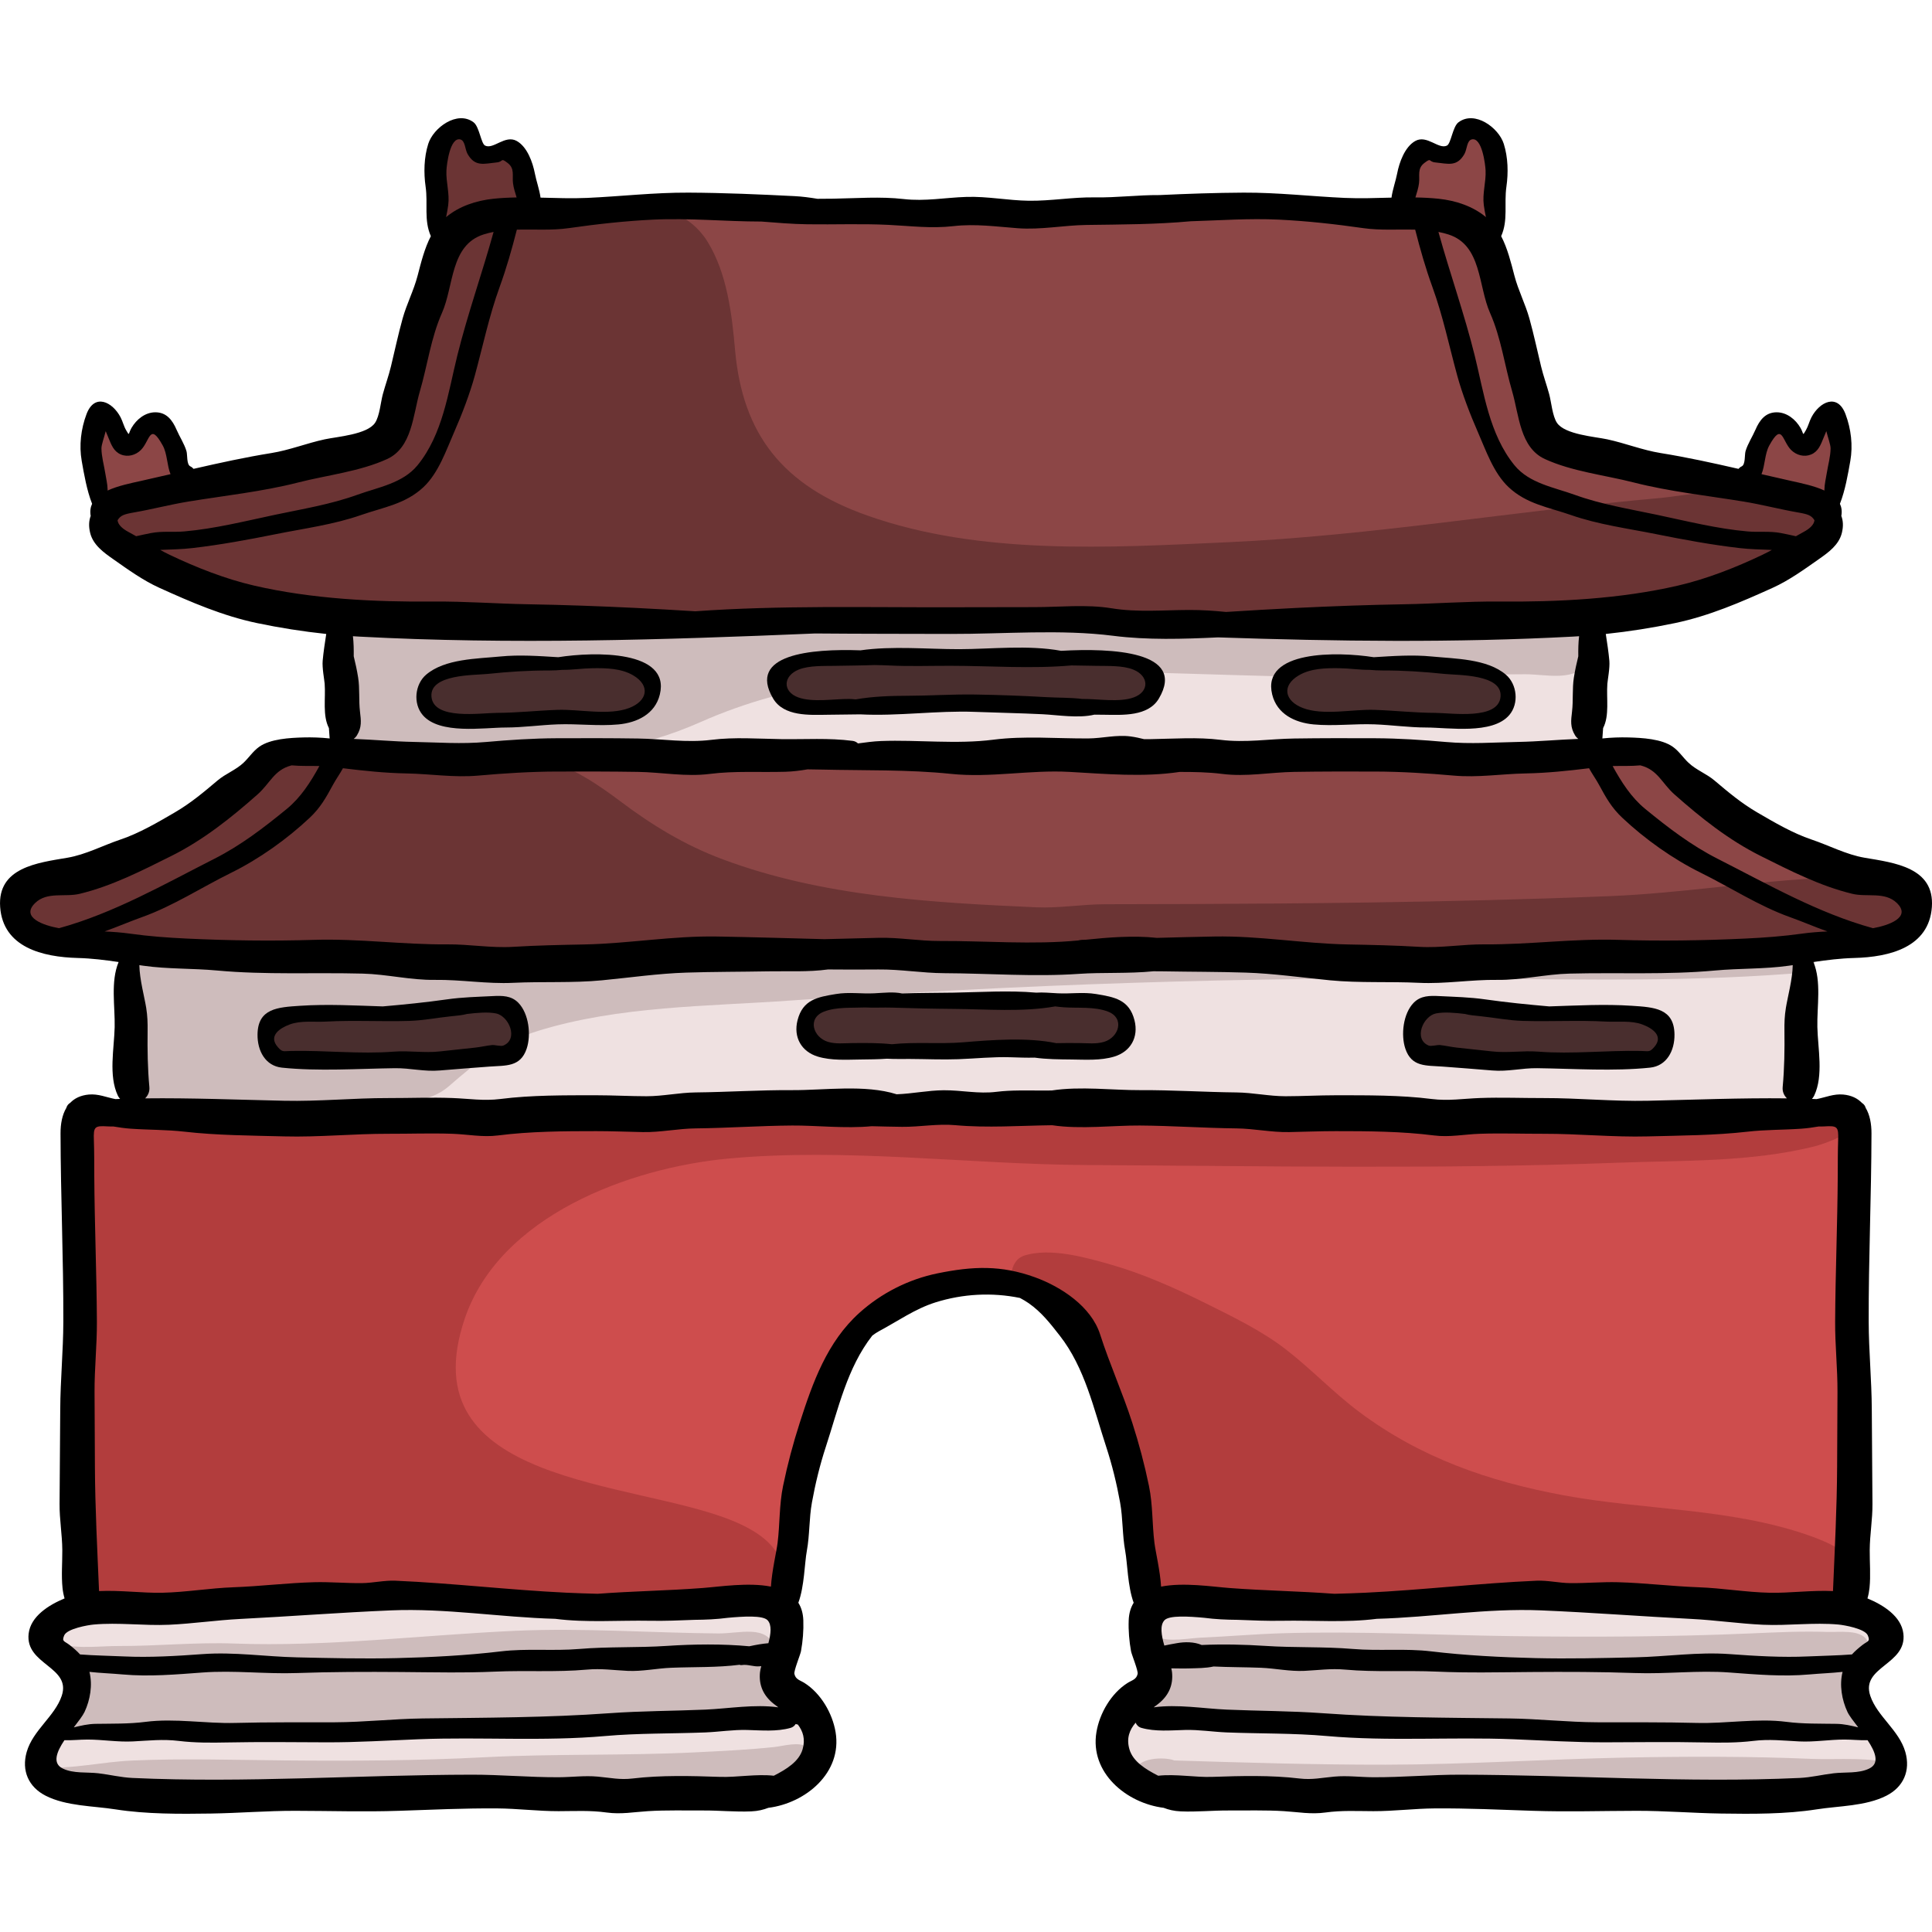 <?xml version="1.0" encoding="iso-8859-1"?>
<!-- Generator: Adobe Illustrator 19.0.0, SVG Export Plug-In . SVG Version: 6.00 Build 0)  -->
<svg version="1.1" id="Layer_1" xmlns="http://www.w3.org/2000/svg" xmlns:xlink="http://www.w3.org/1999/xlink" x="0px" y="0px"
	 viewBox="0 0 512.001 512.001" style="enable-background:new 0 0 512.001 512.001;" xml:space="preserve">
<path style="fill:#8C4646;" d="M368.794,53.247c1.68-1.218,2.905-2.991,3.428-5.531c0.289-1.408,0.253-2.88,0.666-4.258
	c0.413-1.377,1.457-2.725,2.889-2.855c1.455-0.133,2.728,0.997,4.174,1.205c2.232,0.32,4.121-1.555,5.54-3.307
	c1.42-1.752,3.126-3.72,5.379-3.681c1.655,0.03,3.118,1.22,3.911,2.673c0.791,1.453,1.027,3.138,1.18,4.786
	c0.435,4.691-0.764,9.369-0.798,14.111c-0.039,5.317,0.404,10.628,1.155,15.889c1.539,10.779,4.361,21.319,7.193,31.815
	c0.955,3.537,1.973,7.199,4.341,9.995c2.912,3.436,7.406,5.035,11.74,6.262c11.283,3.193,22.938,4.838,34.551,6.476
	c2.427,0.342,5.034,0.656,7.213-0.464c4.239-2.18,4.44-8.229,7.507-11.877c1.239-1.473,3.646-2.475,4.995-1.103
	c1.094,1.113,0.784,3.152,1.957,4.182c1.188,1.043,3.142,0.332,4.153-0.882s1.469-2.797,2.372-4.093
	c0.902-1.296,2.617-2.318,4.032-1.614c1.23,0.612,1.592,2.175,1.726,3.542c0.445,4.514-0.313,8.55-1.406,12.864
	c-0.525,2.07-0.658,4.299-0.943,6.42c-0.165,1.221-0.049,5.678-0.875,6.486c-7.995,7.815-18.001,12.917-28.497,16.506
	c-5.025,1.717-10.047,3.076-15.236,4.037c-4.664,0.864-11.536,1.699-15.315,4.734c-2.657,2.134-3.951,5.526-4.749,8.841
	c-1.438,5.975-1.636,12.17-1.828,18.313c-0.052,1.688-0.027,3.582,1.165,4.776c1.022,1.023,2.59,1.205,4.031,1.331
	c5.42,0.471,10.929-0.287,15.77,2.571c4.458,2.631,7.982,6.525,11.745,10.013c12.855,11.918,29.391,19.809,46.741,22.309
	c1.645,0.237,3.32,0.432,4.855,1.073c1.534,0.639,2.94,1.803,3.44,3.389c0.586,1.86-0.207,3.944-1.559,5.348
	c-1.352,1.405-3.181,2.242-5.007,2.923c-5.347,1.993-10.548,2.052-16.078,2.9c-4.089,0.628-6.187,2.534-5.47,6.636
	c0.826,4.723,0.885,9.091,1.092,13.89c0.132,3.069,0.784,6.484,0.567,9.512c-0.241,3.376-1.956,7.14-2.872,10.403
	c-0.467,1.663-0.81,3.759,0.532,4.846c0.897,0.728,2.209,0.651,3.31,0.305c1.103-0.345,2.141-0.92,3.284-1.086
	c6.208-0.901,7.455,7.709,8.534,11.956c1.42,5.591,0.966,11.536,0.993,17.254c0.075,15.232,0.079,30.464,0.101,45.696
	c0.015,10.511,0.037,21.02,0.097,31.531c0.037,6.578-1.691,13.771-3.834,19.988c-0.692,2.004-1.433,4.386-0.179,6.096
	c1.751,2.389,5.895,1.427,7.933,3.577c1.233,1.3,1.264,3.383,0.619,5.053s-1.843,3.056-2.907,4.498
	c-1.908,2.59-3.48,5.661-3.252,8.869c0.216,3.037,1.994,5.713,3.77,8.187c1.776,2.473,3.664,5.032,4.158,8.037
	c1.283,7.81-7.54,8.237-12.985,9.209c-8.023,1.433-16.133,2.626-24.3,2.654c-45.622,0.152-91.248-0.085-136.865-0.72
	c-8.075-0.112-16.326-2.095-24.102-4.496c-5.702-1.76-9.882-10.106-6.755-14.21c14.536-19.079,6.747-39.825,4.317-59.517
	c-1.786-14.475-7.167-29.032-13.578-42.277c-8.009-16.547-19.888-20.034-37.524-14.548c-13.466,4.189-22.85,12.122-27.747,26.029
	c-4.041,11.477-6.755,23.382-8.485,35.418c-0.882,6.132-1.487,12.294-1.959,18.47c-0.442,5.769-1.618,10.761-3.389,16.29
	c-1.436,4.482-2.149,9.793,0.683,13.551c1.651,2.192,4.291,3.511,5.814,5.793c1.646,2.465,1.717,5.735,0.806,8.555
	c-0.684,2.12-1.948,4.7-3.555,6.285c-1.377,1.359-3.272,1.633-5.157,2.16c-4.78,1.335-9.709,2.091-14.646,2.538
	c-8.242,0.747-16.582,0.489-24.879,0.52c-37.325,0.136-74.65,0.186-111.975,0.344c-14.124,0.06-28.043-0.875-40.634-6.151
	c-2.116-0.886-1.617-6.975-1.164-8.626c0.752-2.747,2.42-5.138,3.826-7.575c1.371-2.377,3.254-5.526,3.11-8.389
	c-0.17-3.373-4.503-4.609-6.244-7.246c-1.041-1.577-1.573-3.607-0.934-5.386c0.573-1.597,1.961-2.73,3.093-3.993
	c2.797-3.121,4.172-7.309,4.597-11.478c0.371-3.646-0.393-7.184-0.264-10.792c0.101-2.813,0.551-5.485,0.497-8.369
	c-0.142-7.618-0.229-15.237-0.28-22.856c-0.101-15.203-0.056-30.408,0.001-45.612c0.021-5.602,0.044-11.206,0.061-16.809
	c0-3.332,0.485-6.972-0.514-10.132c-0.9-2.848-0.752-5.662,1.785-7.794c2.169-1.822,5.49-2.124,7.952-0.722
	c1.16,0.661,2.336,1.699,3.636,1.393c1.398-0.328,1.962-1.988,2.201-3.404c1.197-7.083,0.246-14.29-0.98-21.299
	c-0.538-3.081-1.19-5.533-1.19-8.707c0-0.956,0.319-10.588,0-10.655c-5.16-1.081-10.43-1.691-15.514-3.113
	c-1.921-0.537-3.732-1.35-5.676-1.766c-2.298-0.491-4.288-0.856-5.569-3.111c-1.397-2.459-1.017-5.693,0.577-8.029
	c2.722-3.992,8.114-5.975,12.535-7.218c6.121-1.72,12.08-3.987,17.827-6.702c11.52-5.44,22.118-12.639,32.068-20.558
	c3.694-2.94,6.875-3.892,11.434-2.523c2.469,0.742,5.408,1.364,7.411-0.26c1.893-1.534,2.014-4.329,1.977-6.765
	c-0.071-4.689-0.142-9.378-0.213-14.067c-0.065-4.288-0.836-8.191-1.23-12.444c-0.1-1.078-15.784-4.178-17.519-4.639
	c-5.892-1.569-11.763-3.263-17.459-5.453c-5.717-2.197-11.251-4.902-16.331-8.341c-2.647-1.792-5.161-3.777-7.521-5.934
	c-2.326-2.126-2.819-4.727-3.48-7.774c-1.305-6.014-1.568-12.254-0.755-18.354c0.117-0.874,0.267-1.777,0.758-2.509
	c0.491-0.733,1.418-1.245,2.262-0.988c1.982,0.604,1.192,4.021,2.877,5.227c1.423,1.02,3.355-0.307,4.403-1.709
	c1.048-1.402,2.2-3.148,3.951-3.13c1.865,0.02,3,2.058,3.469,3.864c0.54,2.074,0.739,4.233,1.388,6.274
	c0.649,2.043,1.856,4.043,3.786,4.974c1.789,0.864,3.884,0.678,5.857,0.449c9.408-1.098,18.744-2.797,27.935-5.081
	c4.69-1.165,9.43-2.524,13.452-5.202c5.601-3.729,9.354-9.759,11.555-16.118c1.557-4.496,2.407-9.193,3.052-13.896
	c0.612-4.462,2.048-8.255,3.237-12.6c2.217-8.1,2.211-15.899,1.376-24.242c-0.476-4.762-0.55-9.915,2.071-13.919
	c1.005-1.534,2.919-2.928,4.552-2.093c2.189,1.119,1.512,4.968,3.669,6.147c2.538,1.386,5.298-2.546,8.124-1.932
	c1.66,0.36,2.577,2.159,2.928,3.821c0.798,3.789-0.007,8.165,2.396,11.201c2.356,2.975,6.694,3.252,10.489,3.234
	c7.374-0.034,14.874-0.027,22.213-0.819c2.364-0.256,4.331-1.071,6.563-1.766c2.859-0.89,5.804-0.659,8.762-0.608
	c15.237,0.265,30.475,0.486,45.712,0.661c7.481,0,14.965,0.161,22.446,0.226c7.113,0.061,14.049,0.784,21.146,0.497
	c7.58-0.307,15.166-0.525,22.751-0.654c15.172-0.259,30.349-0.165,45.517,0.283C350.668,54.774,362.715,57.65,368.794,53.247z"/>
<g>
	<path style="fill:#EFE1E1;" d="M195.762,423.846c3.824,0.208,9.767-1.592,11.844,3.267c1.466,3.426-1.109,9.117-1.412,12.562
		c-0.381,4.342,2.044,5.67,4.68,8.668c3.896,4.431,7.072,9.798,4.21,15.551c-1.937,3.894-4.542,7.534-9.021,8.576
		c-2.966,0.689-6.282,0.457-9.308,0.862c-4.058,0.542-8.025,1.401-11.994,2.368c-9.965,2.428-19.693,1.911-29.819,1.487
		c-10.921-0.457-21.79-0.762-32.727-0.785c-4.669-0.01-9.342-0.049-14.004-0.334c-3.528-0.217-7.249-1.481-10.724-1.32
		c-4.569,0.212-8.945,0.793-13.561,0.59c-4.383-0.193-8.761-0.598-13.152-0.598c-9.11,0-18.187-0.414-27.292-0.415
		c-6.464-0.001-13.739,0.277-20.077-1.086c-4.049-0.87-9.997-1.656-11.71-6.102c-3.6-9.344,11.954-15.709,5.336-25.028
		c-0.881-1.24-1.431-2.41-2.529-3.425c-1.828-1.69-5.438-3.697-4.528-6.729c1.124-3.745,9.333-6.128,12.697-6.607
		c11.601-1.649,23.601-1.35,35.341-1.87c8.453-0.374,16.87-1.337,25.339-1.716c4.808-0.214,9.553-0.476,14.372-0.211
		c1.908,0.106,3.801,1.076,5.71,0.996c1.391-0.059,2.585-0.664,3.991-0.788c3.92-0.344,8.157,0.499,12.055,0.894
		c7.322,0.742,14.728,1.144,22.082,1.412c7.823,0.285,15.631,0.252,23.452,0.664C175.3,425.272,185.686,425.804,195.762,423.846z"/>
	<path style="fill:#EFE1E1;" d="M391.234,424.054c-3.036,0.631-6.425,0.213-9.608,0.369c-6.075,0.298-12.161,0.452-18.237,0.664
		c-9.389,0.328-18.894,1.408-28.301,1.043c-7.239-0.28-14.331-2.388-21.583-2.7c-2.316-0.1-7.286-0.4-9.193,1.036
		c-1.592,1.199-1.032,3.318-0.935,4.999c0.302,5.167,1.315,11.58-1.512,16.203c-1.784,2.915-4.704,4.833-6.062,8.059
		c-1.842,4.372,0.016,8.949,2.064,12.869c6.892,13.194,25.486,10.132,37.861,9.126c24.495-1.99,48.955-3.826,73.436-0.785
		c6.133,0.762,12.12,0.958,18.284,1.548c6.946,0.664,13.934,0.748,20.908,0.748c7.772,0,15.563-0.122,23.297-0.967
		c7.263-0.794,15.489-1.818,22.401-4.215c2.981-1.033,6.925-4.235,6.198-7.703c-0.839-3.998-3.991-7.511-6.51-10.538
		c-2.776-3.337-5.534-6.757-1.279-10.032c3.179-2.448,8.055-5.477,6.816-10.279c-1.243-4.813-10.351-5.563-14.217-6.328
		c-8.723-1.727-17.587-1.425-26.419-1.654c-12.036-0.313-23.984-2.096-36.05-2.085c-4.543,0.004-9.182,0.451-13.708,0.189
		C402.974,423.278,397.169,423.163,391.234,424.054z"/>
	<path style="fill:#EFE1E1;" d="M158.098,294.898c1.896-0.059,3.793-0.071,5.69-0.116c3.445-0.082,7.005-0.682,10.411-0.045
		c3.28,0.613,6.303,0.739,9.667,0.708c8.616-0.077,17.231-0.293,25.845-0.501c17.044-0.413,34.107-0.806,51.148-0.071
		c3.457,0.15,7.855,1.145,11.24,0.395c1.179-0.262,2.119-0.977,3.34-1.193c1.857-0.328,3.867,0.051,5.731,0.16
		c4.804,0.279,9.684-0.667,14.483-0.853c16.175-0.628,32.397,0.485,48.572,0.424c14.09-0.052,27.773,1.796,41.725,3.437
		c9.95,1.169,20.085,3.158,29.748,0.081c5.081-1.619,10.74-1.481,16.018-1.936c6.021-0.518,12.061-0.985,18.108-0.76
		c4.908,0.182,9.755,0.733,14.642,1.099c2.432,0.182,5.707,0.674,7.978-0.562c2.544-1.386,3.6-4.655,4.168-7.331
		c0.991-4.666,1.294-9.464,1.083-14.206c-0.216-4.861-0.044-9.686-0.046-14.516c-0.001-1.531,0.733-5.432-0.616-6.543
		c-2.187-1.801-8.536,0.698-10.794,1.102c-9.305,1.665-19.037,0.046-28.417,0.046c-9.72,0-19.566,0.454-29.252,1.221
		c-3.355,0.265-6.841,0.165-10.16,0.672c-10.811,1.653-21.962,1.197-32.962,1.221c-12.816,0.029-25.415-1.787-38.17-2.646
		c-10.801-0.727-21.662-0.712-32.451,0.223c-5.296,0.459-10.573,1.14-15.806,2.073c-4.299,0.767-7.99,0.351-12.337,0.351
		c-9.896,0-19.785,0.111-29.654-0.676c-9.228-0.735-18.313-2.224-27.577-2.602c-10.097-0.414-20.26-0.775-30.36-0.212
		c-5.894,0.329-12.022,0.548-17.665,2.462c-5.103,1.73-11.418,0.648-16.815,0.379c-12.125-0.604-24.238-1.628-36.385-1.635
		c-8.101-0.005-16.172,0.83-24.271,0.829c-7.695-0.001-15.303-0.735-22.963-1.401c-6.097-0.53-12.197-0.677-18.314-0.676
		c-2.359,0-5.659-0.439-7.862,0.669c-2.706,1.361-1.726,3.97-1.491,6.446c0.708,7.451,1.797,15.419,0.591,22.872
		c-0.466,2.88-2.111,4.183-0.435,7.051c1.342,2.297,3.709,4.443,6.011,5.762c8.19,4.695,17.882,2.114,26.647,1.377
		c12.768-1.072,25.435,0.069,38.2,0.066c6.454-0.001,13.003-0.131,19.447-0.46c5.945-0.304,11.882,1.371,17.606-0.783
		C146.832,294.259,152.362,295.076,158.098,294.898z"/>
	<path style="fill:#EFE1E1;" d="M420.94,200.123c0-9.365,0.951-20.05,0.83-29.913c-0.062-5.103-4.624-7.293-9.461-7.696
		c-5.052-0.421-10.669,0.384-15.713,0.785c-5.11,0.406-10.254,1.015-15.347,1.614c-9.841,1.158-19.362,0.867-29.236,0.733
		c-3.931-0.054-7.865-0.116-11.796-0.024c-3.479,0.082-6.368,1.098-9.96,0.855c-4.078-0.275-8.161-0.211-12.258-0.213
		c-11.367-0.009-22.561,0.845-33.942,0.375c-11.037-0.456-21.94-2.174-33.001-2.444c-9.745-0.238-19.86-2.25-29.554-0.481
		c-9.298,1.696-19.129,1.372-28.582,2.555c-13.946,1.746-27.814,1.62-41.819,0.851c-11.25-0.617-22.452-1.344-33.663-2.397
		c-6.509-0.612-13.032,0.418-19.518,0.085c-2.644-0.136-6.056-0.953-7.213,2.068c-0.633,1.654-0.226,3.74-0.057,5.453
		c0.319,3.257,0.535,6.747,0.423,10.017c-0.107,3.115-0.209,6.485-0.885,9.536c-0.244,1.104-1.634,3.758-1.192,4.816
		c0.891,2.129,8.352,2.353,10.158,2.594c7.102,0.95,14.24,1.503,21.399,1.828c20.69,0.942,41.605,0.607,62.169-1.6
		c10.463-1.123,21.295-2.444,31.831-2.086c10.558,0.359,20.922,5.398,31.445,4.936c3.298-0.145,6.332-1.458,9.672-1.405
		c5.494,0.089,11.039,0.722,16.534,0.986c7.309,0.353,14.564-0.904,21.861-0.754c8.288,0.17,16.553,0.596,24.853,0.588
		c7.57-0.007,15.598,1.614,23.099,0.14c2.283-0.449,4.172-1.711,6.376-2.343c3.385-0.97,7.374-0.604,10.85-0.451
		c7.741,0.342,15.654,0.464,23.387,0.179c7.157-0.263,14.352,0.112,21.492,0.444c3.103,0.145,6.192,0.162,9.303,0.162
		C415.178,199.915,417.823,200.441,420.94,200.123z"/>
</g>
<path style="fill:#CE4D4D;" d="M215.496,381.107c3.072-7.609,5.305-15.691,8.822-23.113c3.968-8.372,11.216-11.21,19.17-14.701
	c3.793-1.664,7.079-4.13,11.44-3.79c4.57,0.358,9.227,1.546,13.786,2.238c2.344,0.356,5.03,0.734,7.129,1.929
	c2.86,1.629,4.447,4.83,6.123,7.522c7.772,12.479,11.728,26.861,16.006,40.787c1.876,6.106,1.966,11.751,2.263,18.055
	c0.239,5.059,1.896,9.325,6.247,12.152c5.101,3.314,11.713,1.081,17.499,2.226c5.349,1.058,10.69,2.433,16.16,1.902
	c11.998-1.165,24.16-1.373,36.21-1.206c5.379,0.075,10.357,1.13,15.841,0.855c6.279-0.315,12.524-1.142,18.813-1.297
	c13.386-0.33,26.698,1.847,40.124,1.209c9.725-0.462,19.246,0.019,28.924,0.841c2.384,0.203,6.342,1.051,8.499-0.194
	c2.214-1.279,2.028-4.496,2.131-6.677c0.294-6.217,1.071-12.516,1.084-18.727c0.01-4.315-0.922-8.528-1.048-12.84
	c-0.127-4.347,0.222-8.683,0.218-13.031c-0.009-9.747,1.089-19.243,1.459-28.937c0.343-8.984-0.683-17.801-0.841-26.776
	c-0.095-5.338-0.684-10.385-1.448-15.647c-0.36-2.483-0.188-5.263-2.24-6.971c-2.413-2.008-5.675-1.352-8.546-0.877
	c-6.165,1.018-12.253,0.58-18.47,0.265c-8.584-0.435-17.401,0.516-25.967,1.235c-9.161,0.769-18.343,0.358-27.525,0.647
	c-16.173,0.509-32.286-0.713-48.417-1.705c-16.669-1.026-33.467,0.419-50.008-1.013c-23.483-2.033-47.009,0.744-70.532,0.052
	c-9.856-0.29-19.705-0.292-29.556-0.719c-8.428-0.366-16.898,0.365-25.491-0.069c-9.322-0.47-19.074-0.511-28.352,0.405
	c-18.425,1.817-36.469,2.418-54.941,1.984c-13.185-0.309-26.354-1.694-39.539-1.653c-10.47,0.032-22.614-3.416-32.92-1.578
	c-3.647,0.651-5.998,2.319-6.784,5.902c-1.679,7.655-1.578,17.772-1.643,25.59c-0.173,20.57,2.179,40.627,2.938,61.109
	c0.29,7.838,0.135,15.772-0.747,23.556c-0.436,3.859-2.224,12.42,1.314,14.652c2.989,1.886,12.082,1.689,15.693,1.961
	c10.565,0.795,20.803,0.495,31.367-0.001c15.653-0.735,31.268-2.116,46.915-2.951c7.352-0.393,15.61-1.636,22.928-0.73
	c6.414,0.794,12.156,2.058,18.813,1.492c11.397-0.971,22.921,1.989,34.199,0.947c9.686-0.894,14.868-4.331,17.429-13.89
	c1.183-4.413-0.612-12.01,1.102-15.725C213.212,391.296,213.588,385.834,215.496,381.107z"/>
<path style="fill:#492E2E;" d="M297.781,273.378c-1.426,2.231-4.477,3.659-7.29,4.357c-2.85,0.708-5.357,0.239-8.199,0.41
	c-4.093,0.247-8.156,0.505-12.262,0.497c-3.924-0.007-7.6-0.211-11.484,0.37c-3.585,0.536-7.239,1.234-10.847,1.395
	c-7.255,0.324-15.157-0.789-22.4-1.563c-3.093-0.33-8.15-0.178-10.791-2.019c-2.349-1.639-1.188-6.04-0.055-8.388
	c2.063-4.28,10.897-2.88,14.741-2.88c10.288,0,20.444-0.967,30.735-0.208c6.009,0.444,11.92,0.204,17.927,0.208
	c4.68,0.003,9.29,0.676,13.941,0.41c1.837-0.105,5.167-0.163,6.122,1.875C298.959,270.057,298.73,271.895,297.781,273.378z"/>
<path style="fill:#CEBCBC;" d="M91.067,164.186c0.036,10.195-2.311,21.177,0.831,31.158c1.668,5.297,6.939,5.054,12.434,5.31
	c18.936,0.884,38.852,0.563,57.591-2.308c8.454-1.296,15.85-3.51,23.686-6.972c12.365-5.463,25.045-8.878,38.453-10.58
	c45.765-5.811,92.671-1.243,138.656-1.236c13.846,0.002,27.693-0.877,41.515-0.874c5.438,0.001,12.151,1.931,16.394-2.513
	c2.124-2.225,4.427-8.584,1.669-10.666c-3.425-2.586-16.62-0.489-19.986-0.487c-41.245,0.016-82.657-3.011-123.89-1.569
	c-42.814,1.497-85.583,0.385-128.405,2.308c-14.281,0.642-28.866,1.245-43.106-0.415c-2.794-0.325-5.565-1.173-8.366-1.366
	C94.281,163.68,93.502,165.1,91.067,164.186z"/>
<g>
	<path style="fill:#492E2E;" d="M303.573,185.166c3.492-3.975,2.059-8.439-2.799-10.117c-3.7-1.279-7.265-0.203-11.009-0.5
		c-3.33-0.264-6.487-0.768-9.917-0.571c-3.853,0.222-7.45,0.415-11.288,0.385c-2.433-0.019-4.794-0.211-7.224-0.208
		c-4.026,0.004-7.942,0.492-11.919,0.831c-6.344,0.541-12.723,1.043-19.093,0.73c-3.184-0.157-6.434-1.142-9.576-1.188
		c-2.53-0.037-5.465,0.747-7.952,1.236c-1.792,0.354-5.742,0.045-6.719,1.71c-0.595,1.013-0.414,4.81-0.034,5.924
		c1.908,5.597,11.024,3.489,15.282,3.682c14.875,0.672,29.68-0.395,44.603,0.634c7.013,0.484,14.253,1.012,21.259,0.561
		C291.719,187.984,297.371,188.69,303.573,185.166z"/>
	<path style="fill:#492E2E;" d="M399.543,186.828c0.072-2.661-0.51-6.258-2.597-8.111c-2.524-2.24-6.203-2.034-9.355-2.068
		c-10.296-0.107-20.509-1.725-30.839-1.258c-3.793,0.172-7.867-0.131-11.634,0.38c-2.812,0.381-6.198,0.929-6.808,4.2
		c-1.646,8.837,10.85,9.717,16.665,9.763c4.209,0.034,8.343-0.385,12.541,0c4.229,0.388,8.511,1.259,12.753,1.464
		c3.251,0.158,6.646-0.429,9.821-1.025C393.757,189.491,395.682,188.948,399.543,186.828z"/>
	<path style="fill:#492E2E;" d="M172.289,183.92c1.838-1.118-0.978-4.79-2.55-5.354c-8.302-2.98-16.129-3.823-24.932-3.366
		c-4.694,0.243-9.405,1.736-14.177,2.179c-2.978,0.277-5.752-0.829-8.523,0.299c-2.454,1-6.037,1.472-8.088,3.208
		c-3.062,2.594-2.027,6.929,1.607,8.487c5.023,2.154,10.347,1.605,15.672,1.61c4.13,0.004,8.212,0.471,12.318,0.466
		c3.512-0.004,6.89-0.866,10.392-1.355C159.16,189.377,173.187,192.087,172.289,183.92z"/>
</g>
<path style="fill:#CEBCBC;" d="M479.103,257.664c-29.622,2.59-59.446,1.895-89.282,1.674c-60.114-0.444-120.16,1.54-180.143,5.804
	c-22.215,1.579-45.623,1.413-67.12,8.063c-9.955,3.08-16.235,8.251-23.647,14.693c-4.891,4.251-11.641,4.194-17.786,4.78
	c-12.044,1.147-24.067,2.393-36.206,1.87c-8.339-0.359-17.272,0.206-25.503-1.154c-5.561-0.919-5.296-7.18-5.705-12.502
	c-0.598-7.786-1.471-16.266-0.394-24.074c0.845-6.123,5.569-4.377,11.347-3.836c33.964,3.176,68.811-0.449,102.919,0.623
	c47.109,1.481,94.713,4.501,141.808,1.245c41.502-2.869,82.579,0.465,124.033,0.288c16.928-0.072,33.787-1.958,50.722-2.038
	C465.774,253.09,486.898,250.438,479.103,257.664z"/>
<path style="fill:#492E2E;" d="M72.371,270.751c0.694-0.692,2.408-0.502,3.442-0.649c2.626-0.371,5.216-0.879,7.832-1.215
	c6.057-0.778,12.244-1.14,18.378-0.844c6.369,0.308,12.337-0.543,18.586-1.81c4.846-0.982,11.321-1.391,14.458,3.258
	c2.177,3.227,3.228,8.307-1.21,10.157c-4.208,1.754-10.441,1.172-14.937,1.235c-5.549,0.077-11.12-0.054-16.632,0.723
	c-5.095,0.718-10.83,0.237-15.922-0.369c-3.216-0.383-6.292-0.506-9.487-0.727c-1.251-0.086-2.737,0.294-3.932,0.12
	C69.265,280.092,69.102,274.226,72.371,270.751z"/>
<g>
	<path style="fill:#B23D3D;" d="M489.905,297.132c3.587,2.774-7.172,6.202-8.963,6.651c-17.023,4.259-35.089,3.705-52.49,4.359
		c-46.787,1.755-93.544,0.855-140.328,0.608c-31.369-0.166-64.031-4.648-95.309-1.695c-25.946,2.449-60.362,15.087-69.642,42.378
		c-15.025,44.188,44.489,42.779,70.83,53.528c5.702,2.327,12.639,6.254,13.43,13.052c1.334,11.468-14.053,7.603-21.172,8.241
		c-20.475,1.833-39.896-0.298-60.23-1.143c-18.932-0.786-37.564,2.049-56.502,1.062c-7.99-0.416-15.952-0.586-23.919,0.394
		c-4.881,0.601-14.611,4.081-19.081,0.889c-8.776-6.267-5.676-27.627-5.676-36.483c0-17.262,0.12-34.639-0.738-51.83
		c-0.378-7.559-0.353-15.258-0.528-22.82c-0.081-3.506-0.494-11.781,1.549-15.037c2.008-3.199,7.34-2.722,10.812-2.89
		c7.766-0.378,15.593-0.019,23.371-0.082c23.143-0.192,46.265-0.361,69.398-0.426c32.497-0.091,64.946-1.776,97.456-2.605
		c37.648-0.96,75.542,0.025,113.198,1.037c36.208,0.973,72.505,0.646,108.681,2.078c11.781,0.466,23.413,0.793,35.2,0.346
		C484.061,296.558,490.856,293.563,489.905,297.132z"/>
	<path style="fill:#B23D3D;" d="M268.883,339.924c24.155,4.396,29.641,33.289,30.956,54.001c0.496,7.823-1.524,22.423,4.866,28.29
		c3.864,3.547,9.375,2.872,14.181,2.877c10.461,0.012,20.978-1.113,31.43-0.862c26.556,0.637,53.23-0.135,79.764-1.423
		c16.609-0.806,33.03,1.259,49.427,2.192c3.538,0.202,6.491-0.434,9.232-2.869c8.941-7.941-2.791-12.945-9.712-15.342
		c-20.675-7.159-43.359-6.57-64.695-10.524c-19.842-3.678-37.836-9.931-54.074-22.053c-6.875-5.133-12.758-11.403-19.519-16.628
		c-6.333-4.895-13.866-8.536-21.003-12.094c-8.047-4.011-16.644-7.868-25.29-10.345c-6.601-1.891-16.13-4.59-22.973-2.407
		C266.993,334.169,267.765,340.899,268.883,339.924z"/>
</g>
<path style="fill:#492E2E;" d="M397.674,266.804c-4.519-1.494-13.548-2.049-18.438-1.214c-4.67,0.798-6.674,4.838-6.075,9.327
	c0.76,5.695,6.197,4.3,11.397,4.744c10.629,0.907,20.861,1.476,31.5,1.654c5.976,0.1,11.822,1.255,17.767,0.446
	c3.358-0.457,5.736-0.206,7.574-3.209c1.519-2.483,1.138-5.955-0.722-7.851c-3.319-3.383-9.743-2.19-14.136-2.233
	C416.846,268.368,406.908,268.057,397.674,266.804z"/>
<g>
	<path style="fill:#6B3434;" d="M115.724,61.037c0.011,0.252,0.017,0.505,0.02,0.759c0.097,9.919-2.585,18.697-4.942,28.281
		c-1.711,6.955-2.19,16.65-6.684,22.593c-8.27,10.937-33.713,13.037-46.599,15.441c-7.633,1.425-36.934,0.264-28.853,13.969
		c9.733,16.508,39.393,18.649,56.103,20.6c37.801,4.413,76.821,1.091,114.894,1.091c50.768,0,101.473,1.802,152.278,1.87
		c21.381,0.027,42.727-1.052,64.112-1.246c13.578-0.123,26.899-4.29,39.996-7.476c9.738-2.369,18.218-4.62,23.679-13.574
		c12.838-21.051-29.829-12.243-39.789-11.366c-38.352,3.379-76.127,9.981-114.705,11.725c-31.174,1.408-65.458,3.517-95.428-7.097
		c-22.229-7.873-33.024-21.323-35.011-43.897c-0.84-9.552-2.118-20.187-7.205-28.523c-5.048-8.27-14.362-10.415-23.455-10.134
		c-7.734,0.238-19.936,5.084-25.092-3.482c-1.443-2.398-1.447-5.756-2.705-8.246c-2.472-4.897-4.329-0.546-8.155-2.996
		c-2.968-1.901-4.883-6.966-9.07-4.873c-4.572,2.285-4.574,11.378-4.577,15.532C114.535,53.709,115.562,57.256,115.724,61.037z"/>
	<path style="fill:#6B3434;" d="M74.695,199.827c-2.014,0.775-3.926,1.934-5.706,3.616c-6.008,5.675-12.904,9.259-20.265,13.126
		c-10.988,5.772-21.787,9.73-33.315,14.119c-5.16,1.964-12.773,6.566-9.287,13.081c2.121,3.965,8.027,3.687,11.773,4.193
		c8.296,1.123,16.551,2.536,24.894,3.285c21.707,1.949,43.003,0.678,64.763,0.034c27.152-0.805,54.215,1.101,81.368,1.091
		c13.321-0.005,26.29,0.257,39.424-1.036c7.296-0.718,15.337,1.025,22.629,1.618c7.865,0.641,15.74,1.189,23.632,1.307
		c18.446,0.279,36.831-1.113,55.276-0.476c33.592,1.162,67.32,0.586,100.907-0.302c19.234-0.509,39.582,0.627,58.645-2.226
		c6.147-0.92,23.818-2.756,17.874-13.225c-3.795-6.684-16.589-5.701-23.004-5.42c-19.28,0.841-38.423,4.096-57.764,4.876
		c-21.317,0.86-42.647,1.376-63.979,1.686c-15.467,0.224-30.937,0.342-46.406,0.401c-7.732,0.03-15.465,0.046-23.196,0.055
		c-6.218,0.007-12.278,1.092-18.415,0.815c-27.932-1.255-56.7-2.857-83.139-12.76c-9.815-3.677-18.486-8.917-26.819-15.197
		c-6.041-4.553-12.805-9.128-20.207-11.138c-9.121-2.475-18.873-0.292-28.175-0.629c-9.152-0.333-18.289-1.138-27.403-1.993
		C83.817,198.261,79.018,198.162,74.695,199.827z"/>
</g>
<g>
	<path style="fill:#CEBCBC;" d="M16.522,435.838c4.781,1.138,9.939,0.363,15.004,0.375c10.218,0.025,20.352-1.037,30.583-0.657
		c24.552,0.911,49.766-2.25,74.327-3.37c18.004-0.82,35.938,0.543,53.892,0.695c5.639,0.049,12.89-2.428,14.893,3.613
		c0.955,2.879,0.881,5.756,1.316,8.707c0.345,2.343,2.908,4.808,3.11,6.354c0.87,6.633-31.895,4.127-35.995,4.127
		c-13.986,0-28.037-0.148-42.009,0.404c-13.178,0.521-26.17,3.169-39.39,3.173c-19.19,0.005-38.109,0.38-57.242,1.216
		c-4.929,0.216-9.803-0.322-14.753-0.3c-3.229,0.014-5.741,0.735-5.635-2.584c0.15-4.661,6.17-6.668,5.095-12.032
		C19.118,442.56,14.681,438.027,16.522,435.838z"/>
	<path style="fill:#CEBCBC;" d="M11.281,468.411c7.8,0.441,15.801-1.494,23.599-1.843c13.489-0.606,27.202-0.162,40.704-0.037
		c17.687,0.163,35.144,0.077,52.837-0.841c18.627-0.967,37.31-0.38,55.918-1.305c6.998-0.348,13.938-0.664,20.908-1.412
		c2.241-0.241,6.632-1.542,8.6,0.025c5.733,4.562-6.464,8.624-9.246,9.636c-12.891,4.689-28.41,2.976-41.868,2.883
		c-22.613-0.158-45.217-0.73-67.825-0.737c-21.487-0.005-42.972,0.747-64.473,0.747C28.719,475.526,7.282,474.738,11.281,468.411z"
		/>
	<path style="fill:#CEBCBC;" d="M307.072,433.966c3.021,1.193,8.06,0.163,11.348,0.02c7.132-0.312,14.305-0.944,21.459-1.157
		c20.303-0.606,40.49,0.497,60.778,0.763c21.15,0.277,42.173,0.199,63.297-0.717c6.834-0.297,13.711-0.639,20.508-0.385
		c2.656,0.098,8.626-0.768,10.324,2.209c1.149,2.017-0.582,7.01-0.502,9.47c0.081,2.51,0.654,4.786,0.748,7.223
		c0.138,3.603,2.211,5.831-1.605,7.845c-2.189,1.155-5.581,0.562-7.972,0.714c-8.91,0.57-17.281,1.183-26.246,0.347
		c-10.038-0.935-19.334-1.655-29.345-1.549c-22.366,0.236-44.728,0.894-67.097,0.689c-11.849-0.108-23.894-1.291-35.71-2.258
		c-5.907-0.484-17.114,1.608-22.374-1.873c-2.501-1.656-1.828-2.978-0.424-5.884c0.945-1.954,3.153-4.001,3.522-6.187
		C308.117,441.241,306.871,439.302,307.072,433.966z"/>
	<path style="fill:#CEBCBC;" d="M311.191,466.539c-2.282-0.966-10.235-0.967-10.441,3.287c-0.173,3.578,12.052,6.431,14.544,6.745
		c16.314,2.061,33.743,0.308,50.114-0.297c16.458-0.608,32.935-0.591,49.391-1.15c10.349-0.353,20.674-1.503,31.021-1.927
		c8.02-0.329,15.926,0.666,23.975,0.036c7.379-0.578,14.741,0.469,22.058,0.052c3.955-0.226,9.856-0.753,10.533-5.545
		c-6.115-2.291-15.547-1.331-22.117-1.612c-16.393-0.699-32.742-0.672-49.162-0.358c-21.273,0.408-42.521,1.857-63.804,1.891
		C348.335,467.691,329.418,467.094,311.191,466.539z"/>
</g>
<path d="M147.948,174.167c-5.134-0.312-10.275-0.693-15.388-0.188c-6.101,0.603-14.657,0.577-19.627,4.816
	c-2.96,2.525-3.535,7.622-0.906,10.705c4.462,5.234,16.205,3.307,21.957,3.3c4.639-0.005,9.16-0.667,13.784-0.839
	c5.342-0.198,10.817,0.52,16.131,0.019c4.896-0.462,9.684-2.705,10.961-7.922C177.735,172.311,157.592,172.642,147.948,174.167z
	 M166.735,187.628c-5.449,2.076-13.209,0.289-18.967,0.49c-5.406,0.188-10.698,0.786-16.123,0.804
	c-4.355,0.015-16.751,1.968-17.302-4.289c-0.53-6.011,11.312-5.666,14.94-6.042c5.556-0.577,10.701-0.921,16.306-0.909
	c1.193,0.002,2.323-0.06,3.423-0.163c2.657,0.026,5.321-0.398,8.057-0.436c3.571-0.05,7.582,0.025,10.75,1.902
	C172.439,181.721,171.57,185.786,166.735,187.628z"/>
<path d="M130.534,263.977c-4.118,0.207-8.004,0.284-12.076,0.866c-5.635,0.805-11.32,1.369-17.008,1.867
	c-7.379-0.232-14.594-0.651-21.946-0.163c-5.848,0.388-11.175,0.654-11.258,7.599c-0.052,4.354,2.096,8.333,6.462,8.792
	c9.611,1.007,20.263,0.272,29.917,0.145c4.109-0.055,7.805,0.966,11.929,0.606c4.372-0.383,8.74-0.684,13.114-1.028
	c4.324-0.34,8.232,0.208,9.902-4.741c1.231-3.649,0.588-9.295-2.189-12.156C135.498,263.821,133.093,263.848,130.534,263.977z
	 M133.386,277.086c-0.647,0.267-2.241-0.213-3.019-0.132c-1.4,0.145-2.954,0.511-4.39,0.669c-3.138,0.344-6.27,0.666-9.406,1.015
	c-4.159,0.464-8.096-0.262-12.241,0.06c-8.949,0.697-18.155-0.37-27.162-0.186c-2.146,0.044-2.292,0.401-3.543-1.021
	c-2.587-2.939,0.464-5.008,3.162-6.004c2.995-1.105,6.487-0.581,9.606-0.755c7.279-0.406,14.695,0.041,22.038-0.182
	c3.848-0.117,7.436-0.851,11.247-1.244c1.555-0.16,2.826-0.251,4.081-0.596c2.624-0.317,5.569-0.572,7.69-0.142
	C134.868,269.26,137.499,275.386,133.386,277.086z"/>
<path d="M494.142,227.309c-4.867-0.828-9.454-3.278-14.111-4.842c-4.909-1.649-9.825-4.531-14.318-7.15
	c-4.258-2.483-7.648-5.344-11.358-8.479c-2.177-1.84-4.823-2.747-6.91-4.724c-1.423-1.349-2.473-3.017-4.092-4.182
	c-2.984-2.144-8.205-2.404-11.811-2.504c-2.16-0.06-4.562,0.019-6.906,0.27c0.004-0.032,0.012-0.055,0.015-0.087
	c0.066-0.885,0.128-1.772,0.191-2.66c1.735-3.374,0.834-7.892,1.125-11.748c0.081-1.062,0.697-4.194,0.528-6.092
	c-0.211-2.377-0.588-4.74-0.946-7.103c6.175-0.653,12.38-1.632,18.343-2.884c9.081-1.907,17.46-5.533,25.886-9.348
	c4.347-1.968,8.397-4.899,12.287-7.632c2.499-1.755,5.263-3.744,6.044-6.907c0.439-1.78,0.335-3.262-0.138-4.514
	c0.221-1.24,0.06-2.297-0.374-3.212c1.388-3.504,2.135-7.836,2.753-11.356c0.724-4.119,0.203-8.492-1.274-12.409
	c-2.12-5.624-6.884-3.26-9.031,0.851c-0.558,1.068-0.845,2.339-1.446,3.375c-1.01,1.742-0.508,1.029-1.467-0.609
	c-1.295-2.214-3.575-4.083-6.266-4.101c-2.994-0.02-4.564,2.094-5.646,4.6c-0.811,1.881-2.063,3.754-2.635,5.702
	c-0.284,0.967,0.01,3.533-1.015,4.023c-0.365,0.174-0.647,0.403-0.859,0.663c-6.859-1.573-13.737-3.079-20.636-4.189
	c-4.797-0.773-9.376-2.612-14.136-3.637c-3.263-0.702-11.239-1.268-13.319-4.359c-1.225-1.82-1.491-5.49-2.078-7.633
	c-0.669-2.448-1.542-4.841-2.138-7.31c-1.028-4.263-1.923-8.479-3.098-12.712c-1.067-3.843-2.941-7.411-3.97-11.347
	c-0.906-3.465-1.826-7.24-3.514-10.477c1.894-4.246,0.738-8.573,1.388-13.103c0.531-3.698,0.441-7.749-0.695-11.358
	c-1.354-4.301-7.71-8.958-12.016-5.711c-1.537,1.159-1.972,5.641-3.046,6.167c-2.227,1.091-5.313-2.95-8.402-1.216
	c-2.791,1.567-4.238,5.705-4.799,8.63c-0.376,1.963-1.209,4.23-1.496,6.378c-4.159,0.1-8.32,0.259-12.423,0.072
	c-8.924-0.406-17.752-1.441-26.791-1.396c-7.433,0.036-14.839,0.302-22.251,0.646c-5.731-0.04-11.367,0.707-17.146,0.611
	c-5.869-0.097-11.639,0.971-17.519,0.892c-5.508-0.074-10.962-1.194-16.514-1.016c-5.672,0.182-10.928,1.221-16.651,0.565
	c-6.147-0.704-12.461-0.197-18.648-0.095c-1.403,0.024-2.799,0.03-4.193,0.032c-2.008-0.333-4.021-0.604-5.979-0.703
	c-9.396-0.477-18.768-0.886-28.183-0.932c-9.04-0.044-17.867,0.99-26.791,1.396c-4.103,0.187-8.263,0.027-12.423-0.072
	c-0.287-2.147-1.119-4.415-1.496-6.378c-0.561-2.925-2.008-7.063-4.799-8.63c-3.09-1.734-6.175,2.307-8.402,1.216
	c-1.074-0.526-1.509-5.008-3.046-6.167c-4.305-3.247-10.661,1.41-12.016,5.711c-1.137,3.609-1.225,7.66-0.695,11.358
	c0.651,4.529-0.505,8.857,1.388,13.103c-1.688,3.237-2.607,7.012-3.514,10.477c-1.028,3.936-2.903,7.504-3.97,11.347
	c-1.175,4.233-2.07,8.449-3.098,12.712c-0.596,2.468-1.468,4.861-2.138,7.31c-0.586,2.143-0.853,5.813-2.078,7.633
	c-2.08,3.091-10.054,3.656-13.319,4.359c-4.76,1.025-9.339,2.864-14.136,3.637c-6.9,1.111-13.777,2.616-20.636,4.189
	c-0.212-0.26-0.494-0.487-0.859-0.663c-1.025-0.491-0.73-3.057-1.015-4.023c-0.573-1.948-1.825-3.821-2.636-5.702
	c-1.082-2.506-2.652-4.619-5.646-4.6c-2.692,0.017-4.972,1.887-6.266,4.101c-0.958,1.638-0.457,2.351-1.467,0.609
	c-0.601-1.034-0.887-2.307-1.446-3.375c-2.147-4.112-6.911-6.475-9.031-0.851c-1.477,3.917-1.998,8.29-1.274,12.409
	c0.618,3.52,1.365,7.853,2.753,11.356c-0.432,0.914-0.595,1.971-0.374,3.212c-0.474,1.253-0.577,2.735-0.138,4.514
	c0.78,3.163,3.545,5.152,6.044,6.907c3.89,2.732,7.939,5.663,12.287,7.632c8.425,3.815,16.805,7.44,25.886,9.348
	c5.963,1.253,12.168,2.23,18.343,2.884c-0.356,2.364-0.735,4.727-0.946,7.103c-0.168,1.898,0.449,5.029,0.528,6.092
	c0.292,3.856-0.609,8.373,1.125,11.748c0.062,0.887,0.125,1.775,0.191,2.66c0.002,0.032,0.012,0.055,0.015,0.087
	c-2.344-0.252-4.746-0.329-6.906-0.27c-3.607,0.1-8.828,0.36-11.811,2.504c-1.619,1.164-2.668,2.833-4.092,4.182
	c-2.086,1.977-4.731,2.884-6.91,4.724c-3.71,3.135-7.101,5.998-11.358,8.479c-4.493,2.621-9.408,5.503-14.318,7.15
	c-4.658,1.564-9.244,4.015-14.111,4.842c-7.846,1.335-18.573,2.554-17.824,13.063c0.763,10.676,11.202,13.26,20.564,13.504
	c3.694,0.096,7.251,0.546,10.826,1.072c-2.164,5.214-0.921,11.725-1.044,17.245c-0.126,5.682-1.67,12.829,0.839,18.151
	c0.161,0.34,0.37,0.623,0.598,0.88c-0.41,0.014-0.82,0.037-1.231,0.052c-2.387-0.462-4.541-1.443-7.059-1.211
	c-2.179,0.202-3.785,1.006-4.942,2.207c-0.528,0.318-0.864,0.796-1.011,1.33c-1.108,1.848-1.543,4.238-1.538,6.76
	c0.032,16.688,0.788,33.258,0.74,49.92c-0.022,7.741-0.783,15.433-0.82,23.226c-0.04,8.349-0.106,16.699-0.177,25.048
	c-0.035,4.121,0.695,8.104,0.724,12.217c0.024,3.328-0.285,6.753,0.06,10.066c0.093,0.896,0.273,1.845,0.54,2.759
	c-4.155,1.722-8.978,4.717-9.521,9.339c-0.97,8.261,11.386,8.728,8.767,16.488c-1.833,5.434-7.635,9.091-9.287,14.88
	c-1.407,4.937,0.487,9.275,5.039,11.586c5.479,2.782,12.552,2.681,18.499,3.614c8.133,1.277,17.055,1.231,25.3,1.104
	c7.461-0.115,14.827-0.734,22.322-0.722c9.163,0.015,18.38,0.308,27.537-0.003c8.678-0.294,17.281-0.698,25.977-0.636
	c5.443,0.039,10.853,0.744,16.29,0.734c4.385-0.009,8.364-0.248,12.74,0.355c3.836,0.528,7.15-0.125,10.956-0.361
	c4.837-0.302,9.855-0.15,14.702-0.176c4.208-0.022,8.419,0.416,12.632,0.237c1.838-0.078,3.244-0.436,4.555-0.942
	c9.91-1.241,19.618-9.314,17.821-20.063c-0.839-5.015-3.911-10.274-8.227-13.015c-1.209-0.768-2.351-0.897-2.687-2.408
	c-0.187-0.841,1.568-5.069,1.744-6.017c0.487-2.636,0.719-5.515,0.621-8.195c-0.07-1.889-0.545-3.413-1.319-4.644
	c1.607-4.345,1.648-10.504,2.245-13.733c0.786-4.251,0.581-8.561,1.356-12.85c0.899-4.974,2.119-9.98,3.689-14.766
	c3.31-10.093,5.651-20.942,12.295-29.439c0.005-0.006,0.01-0.012,0.015-0.02c0.59-0.442,1.192-0.853,1.82-1.188
	c4.929-2.629,9.512-5.904,14.892-7.602c7.284-2.297,15.049-2.696,22.423-1.18c0.811,0.441,1.605,0.894,2.327,1.4
	c3.393,2.378,5.697,5.363,8.22,8.59c6.644,8.498,8.985,19.346,12.295,29.439c1.57,4.787,2.791,9.791,3.689,14.766
	c0.775,4.289,0.57,8.599,1.356,12.85c0.597,3.228,0.638,9.389,2.245,13.733c-0.774,1.231-1.249,2.754-1.319,4.644
	c-0.1,2.68,0.133,5.559,0.621,8.195c0.176,0.948,1.931,5.176,1.744,6.017c-0.337,1.511-1.478,1.64-2.687,2.408
	c-4.316,2.741-7.388,7.999-8.227,13.015c-1.798,10.749,7.909,18.821,17.821,20.063c1.311,0.506,2.717,0.864,4.555,0.942
	c4.213,0.18,8.424-0.259,12.632-0.237c4.847,0.025,9.865-0.126,14.702,0.176c3.804,0.237,7.119,0.89,10.956,0.361
	c4.376-0.603,8.356-0.364,12.74-0.355c5.437,0.01,10.848-0.694,16.29-0.734c8.696-0.062,17.298,0.343,25.977,0.636
	c9.158,0.31,18.374,0.016,27.537,0.003c7.496-0.011,14.863,0.608,22.322,0.722c8.246,0.126,17.167,0.172,25.3-1.104
	c5.946-0.934,13.02-0.834,18.499-3.614c4.552-2.311,6.446-6.649,5.039-11.586c-1.651-5.789-7.452-9.445-9.287-14.88
	c-2.619-7.761,9.737-8.227,8.767-16.488c-0.543-4.622-5.366-7.617-9.521-9.339c0.267-0.915,0.446-1.863,0.54-2.759
	c0.345-3.313,0.036-6.738,0.06-10.066c0.03-4.113,0.76-8.098,0.724-12.217c-0.071-8.349-0.137-16.698-0.177-25.048
	c-0.037-7.794-0.799-15.485-0.82-23.226c-0.047-16.661,0.708-33.233,0.74-49.92c0.005-2.523-0.43-4.912-1.538-6.76
	c-0.146-0.533-0.482-1.011-1.011-1.33c-1.157-1.202-2.762-2.005-4.942-2.207c-2.519-0.233-4.673,0.749-7.059,1.211
	c-0.41-0.015-0.821-0.039-1.23-0.052c0.228-0.257,0.437-0.538,0.598-0.88c2.509-5.321,0.966-12.467,0.839-18.151
	c-0.123-5.519,1.118-12.031-1.044-17.245c3.575-0.526,7.132-0.976,10.826-1.072c9.361-0.244,19.801-2.829,20.564-13.504
	C512.716,229.862,501.989,228.644,494.142,227.309z M468.865,118.087c3.484-6.343,3.381-1.248,5.811,1.173
	c1.38,1.375,3.461,1.943,5.285,1.185c1.919-0.798,2.54-2.575,3.275-4.347c0.254-0.614,0.499-1.23,0.759-1.84
	c0.401,1.643,1.135,3.577,1.127,4.564c-0.02,2.21-0.658,4.337-1,6.501c-0.217,1.372-0.611,2.995-0.632,4.407
	c0,0.042,0.004,0.14,0.012,0.272c-2.728-1.263-6.177-1.959-8.918-2.569c-2.586-0.575-5.176-1.173-7.769-1.774
	C467.764,123.348,467.668,120.269,468.865,118.087z M400.75,103.754c1.828,6.253,2.037,14.868,8.68,17.907
	c7.216,3.3,15.895,4.246,23.56,6.206c9.445,2.414,19.472,3.476,29.113,5.058c4.822,0.791,9.557,2.042,14.371,2.879
	c2.743,0.477,3.557,0.784,4.379,2.063c-0.111,1.056-1.018,2.124-2.955,3.147c-0.661,0.349-1.314,0.722-1.968,1.092
	c-1.324-0.295-2.647-0.591-3.985-0.846c-2.948-0.563-5.814-0.162-8.789-0.423c-8.047-0.703-16.113-2.728-23.973-4.393
	c-7.41-1.569-14.786-2.751-21.917-5.333c-5.409-1.959-12.003-3.017-15.905-7.799c-6.703-8.212-8.135-19.36-10.537-29.04
	c-2.754-11.101-6.59-21.829-9.626-32.806c0.89,0.173,1.771,0.39,2.642,0.667c8.869,2.824,7.857,13.628,11.037,20.797
	C397.817,89.556,398.71,96.778,400.75,103.754z M376.054,48.548c0.248-2.048-0.518-3.874,1.411-5.352
	c1.994-1.528,0.987-0.337,2.938-0.146c3.323,0.324,5.69,1.254,7.686-2.24c0.712-1.245,0.611-3.546,1.939-3.862
	c2.745-0.654,3.6,6.72,3.669,8.215c0.145,3.135-0.886,6.054-0.474,9.192c0.138,1.051,0.334,2.12,0.563,3.184
	c-3.451-2.895-7.99-4.383-12.497-4.863c-2.05-0.218-4.114-0.318-6.188-0.351C375.471,51.076,375.899,49.842,376.054,48.548z
	 M118.309,45.164c0.069-1.494,0.925-8.869,3.669-8.215c1.329,0.317,1.226,2.617,1.939,3.862c1.997,3.494,4.364,2.563,7.686,2.24
	c1.951-0.191,0.943-1.382,2.938,0.146c1.929,1.478,1.164,3.304,1.411,5.352c0.156,1.294,0.585,2.528,0.953,3.778
	c-2.073,0.034-4.138,0.133-6.188,0.351c-4.508,0.48-9.046,1.968-12.497,4.863c0.229-1.064,0.425-2.134,0.563-3.184
	C119.195,51.218,118.164,48.298,118.309,45.164z M28.504,130.002c0.009-0.132,0.014-0.229,0.012-0.272
	c-0.02-1.412-0.415-3.035-0.632-4.407c-0.342-2.164-0.98-4.29-1-6.501c-0.009-0.987,0.725-2.921,1.127-4.564
	c0.259,0.609,0.504,1.224,0.759,1.84c0.735,1.772,1.356,3.55,3.275,4.347c1.823,0.758,3.905,0.189,5.285-1.185
	c2.428-2.419,2.327-7.516,5.811-1.173c1.198,2.181,1.102,5.261,2.049,7.573c-2.592,0.601-5.182,1.198-7.769,1.774
	C34.68,128.043,31.231,128.739,28.504,130.002z M40.062,141.257c-1.336,0.256-2.661,0.551-3.983,0.846
	c-0.653-0.37-1.306-0.742-1.968-1.092c-1.937-1.023-2.843-2.091-2.955-3.147c0.82-1.279,1.635-1.585,4.378-2.063
	c4.813-0.838,9.548-2.088,14.371-2.879c9.642-1.58,19.668-2.642,29.113-5.058c7.665-1.959,16.344-2.905,23.56-6.206
	c6.643-3.037,6.851-11.652,8.68-17.907c2.04-6.976,2.931-14.197,5.873-20.827c3.179-7.169,2.169-17.973,11.037-20.797
	c0.871-0.277,1.752-0.494,2.642-0.667c-3.037,10.977-6.872,21.704-9.626,32.806c-2.402,9.681-3.834,20.829-10.537,29.04
	c-3.902,4.781-10.494,5.84-15.905,7.799c-7.133,2.582-14.508,3.763-21.917,5.333c-7.86,1.664-15.925,3.691-23.973,4.393
	C45.876,141.094,43.009,140.693,40.062,141.257z M67.309,155.185c-7.574-1.755-15.315-4.795-22.362-8.16
	c-0.844-0.403-1.673-0.84-2.498-1.289c2.852-0.125,5.721-0.162,8.553-0.492c7.507-0.875,14.762-2.215,22.146-3.699
	c7.583-1.523,15.254-2.514,22.571-5.068c5.897-2.058,11.741-2.898,16.509-7.388c4.013-3.78,6.024-9.791,8.165-14.661
	c2.022-4.597,4.122-10.096,5.425-14.852c2.155-7.868,3.772-15.76,6.587-23.507c1.801-4.956,3.26-10.077,4.567-15.209
	c4.59-0.121,9.259,0.241,13.724-0.399c7.377-1.057,14.95-1.903,22.447-2.26c9.568-0.455,19.112,0.507,28.633,0.511
	c4.052,0.317,8.096,0.663,12.192,0.723c7.138,0.106,14.352-0.194,21.479,0.155c5.936,0.29,11.273,1.017,17.265,0.333
	c5.774-0.661,11.271,0.13,17.008,0.56c6.121,0.459,12.137-0.783,18.221-0.87c9.175-0.13,18.451-0.127,27.593-0.978
	c7.762-0.229,15.54-0.804,23.335-0.434c7.497,0.356,15.07,1.202,22.447,2.26c4.465,0.639,9.133,0.278,13.724,0.399
	c1.306,5.133,2.766,10.254,4.567,15.209c2.816,7.747,4.431,15.638,6.587,23.507c1.302,4.755,3.403,10.255,5.425,14.852
	c2.142,4.87,4.152,10.881,8.165,14.661c4.769,4.491,10.613,5.331,16.509,7.388c7.317,2.554,14.988,3.545,22.571,5.068
	c7.384,1.483,14.639,2.824,22.146,3.699c2.832,0.33,5.701,0.368,8.553,0.492c-0.825,0.449-1.654,0.885-2.498,1.289
	c-7.047,3.365-14.788,6.405-22.362,8.16c-15.325,3.551-31.986,4.374-47.655,4.233c-8.288-0.075-16.644,0.578-24.966,0.718
	c-9.482,0.16-18.98,0.507-28.452,0.967c-6.244,0.303-12.484,0.682-18.722,1.072c-3.162-0.319-6.349-0.538-9.718-0.528
	c-6.931,0.02-13.749,0.674-20.622-0.449c-6.678-1.089-13.77-0.298-20.528-0.304c-7.375-0.006-14.75,0.016-22.126,0.036
	c-22.523,0.062-45.186-0.542-67.665,1.066c-5.286-0.325-10.572-0.637-15.861-0.894c-9.472-0.46-18.97-0.808-28.452-0.967
	c-8.322-0.14-16.678-0.793-24.966-0.718C99.295,159.558,82.634,158.736,67.309,155.185z M417.401,194.863
	c0.233,0.385,0.536,0.707,0.881,0.957c-5.341,0.198-10.7,0.699-15.906,0.799c-6.519,0.125-12.615,0.603-19.218,0.015
	c-6.085-0.541-12.492-0.963-18.611-0.99c-7.182-0.03-14.389-0.039-21.57,0.07c-6.619,0.1-12.93,1.179-19.557,0.349
	c-6.077-0.762-12.317-0.275-18.434-0.183c-0.596,0.009-1.185,0.01-1.776,0.01c-1.172-0.295-2.356-0.56-3.588-0.723
	c-3.809-0.504-7.43,0.506-11.243,0.53c-8.346,0.05-16.862-0.727-25.139,0.333c-9.77,1.25-19.943-0.01-29.777,0.354
	c-2.057,0.076-4.066,0.371-6.089,0.634c-0.378-0.348-0.853-0.602-1.407-0.673c-6.444-0.828-12.526-0.368-18.95-0.465
	c-6.117-0.092-12.357-0.578-18.434,0.183c-6.627,0.831-12.936-0.249-19.557-0.349c-7.18-0.108-14.388-0.1-21.57-0.07
	c-6.118,0.025-12.526,0.449-18.611,0.99c-6.603,0.587-12.699,0.11-19.218-0.015c-5.206-0.1-10.565-0.601-15.906-0.799
	c0.346-0.252,0.649-0.572,0.881-0.957c1.31-2.169,1.086-3.846,0.795-6.287c-0.353-2.974-0.025-6.091-0.49-9.024
	c-0.3-1.894-0.708-3.768-1.168-5.632c0.021-1.781-0.007-3.59-0.214-5.315c0.536,0.036,1.074,0.075,1.608,0.102
	c40.26,2.149,80.575,0.872,120.873-0.828c11.966,0.102,23.933,0.088,35.899,0.122c14.195,0.039,29.115-1.285,43.156,0.499
	c8.978,1.14,18.424,0.861,27.728,0.415c31.37,1.062,62.741,1.464,94.078-0.208c0.533-0.029,1.071-0.067,1.608-0.102
	c-0.207,1.725-0.236,3.533-0.214,5.315c-0.46,1.865-0.867,3.738-1.168,5.632c-0.465,2.931-0.137,6.05-0.49,9.024
	C416.316,191.017,416.092,192.694,417.401,194.863z M15.642,245.981c-3.939-0.69-10.32-2.812-6.313-6.687
	c3.177-3.071,7.867-1.473,11.812-2.429c8.543-2.069,16.492-6.143,24.297-10.04c8.428-4.208,15.864-10.128,22.838-16.314
	c3.308-2.934,4.366-6.443,8.86-7.643c0.06-0.016,0.12-0.025,0.178-0.04c2.413,0.231,4.835,0.117,7.331,0.179
	c-2.324,4.236-4.943,8.339-8.646,11.368c-6.097,4.987-12.143,9.633-19.185,13.209C43.388,234.4,30.202,241.976,15.642,245.981z
	 M17.01,433.407c0.757-1.81,6.366-2.752,7.747-2.88c6.611-0.617,13.417,0.354,20.044,0.05c6.292-0.288,12.562-1.216,18.851-1.537
	c13.345-0.679,26.666-1.717,40.011-2.276c14.468-0.606,29.001,1.85,43.481,2.24c8.245,1.069,16.837,0.358,25.147,0.517
	c3.951,0.076,7.858-0.093,11.781-0.249c2.953-0.022,5.893-0.148,8.808-0.538c4.042-0.371,9.266-0.702,10.532,0.641
	c1.168,1.239,0.886,3.593,0.221,6.091c-1.638,0.138-3.216,0.421-4.861,0.773c-0.075,0.016-0.148,0.027-0.223,0.041
	c-7.052-0.667-14.862-0.56-21.762-0.101c-7.87,0.522-15.516,0.162-23.318,0.818c-6.905,0.58-13.818-0.192-20.735,0.636
	c-9.044,1.083-18.572,1.572-27.679,1.787c-8.786,0.208-17.585-0.005-26.369-0.203c-8.408-0.189-16.593-1.472-25.001-0.861
	c-6.861,0.499-13.983,0.935-20.804,0.617c-3.872-0.181-7.811-0.229-11.654-0.528h-0.002c-0.828-0.91-1.772-1.719-2.771-2.496
	C17.061,434.863,16.307,435.087,17.01,433.407z M23.704,443.066c2.928,0.317,5.868,0.416,8.808,0.681
	c7.008,0.629,14.116,0.012,21.17-0.515c8.348-0.624,16.608,0.441,25.001,0.143c9.199-0.327,18.379-0.34,27.582-0.272
	c8.251,0.061,16.716,0.263,24.952-0.105c8.063-0.36,16.291,0.193,24.317-0.533c3.849-0.348,6.998,0.156,10.794,0.334
	c3.922,0.183,7.664-0.668,11.561-0.823c6.238-0.247,12.127-0.029,18.131-0.796c0.176,0.107,0.406,0.115,0.6,0.08
	c1.483-0.261,3.136,0.501,4.683,0.328c0.146-0.016,0.295-0.026,0.445-0.036c-0.167,0.608-0.292,1.159-0.34,1.62
	c-0.361,3.424,0.925,6.224,3.641,8.368c0.389,0.307,0.799,0.614,1.218,0.925c-6.312-0.88-13.154,0.334-19.366,0.603
	c-8.433,0.365-16.983,0.346-25.395,0.953c-16.486,1.19-32.991,1.18-49.493,1.388c-7.735,0.098-15.455,0.988-23.255,1.018
	c-8.806,0.034-17.622-0.06-26.424,0.172c-7.893,0.207-15.99-1.287-23.76-0.287c-4.408,0.568-8.798,0.456-13.234,0.527
	c-2.068,0.034-3.912,0.486-5.784,0.934c1.24-1.615,2.373-3.071,2.857-4.098C23.904,450.495,24.576,446.544,23.704,443.066z
	 M210.858,456.885c0.197,0.05,0.393,0.098,0.588,0.146c1.339,1.757,2.038,3.848,1.25,6.552c-0.945,3.246-4.265,5.285-7.625,7.006
	c-4.625-0.516-9.758,0.457-14.28,0.304c-7.599-0.258-15.59-0.475-23.15,0.43c-3.345,0.401-5.878-0.193-9.231-0.499
	c-3.461-0.317-6.914,0.151-10.376,0.167c-7.64,0.035-15.282-0.689-22.943-0.678c-29.999,0.042-60.068,2.252-90.009,0.864
	c-3.067-0.142-5.993-0.882-9.032-1.239c-2.994-0.352-6.582,0.112-9.395-1.245c-2.868-1.383-1.649-4.422,0.418-7.524
	c2.055,0.081,3.997-0.172,6.158-0.168c3.986,0.006,7.951,0.694,11.955,0.497c4.234-0.209,7.918-0.654,12.18-0.137
	c4.276,0.52,8.518,0.495,12.82,0.408c8.743-0.178,17.489-0.069,26.234-0.036c8.262,0.031,16.354-0.494,24.547-0.815
	c16.441-0.644,33,0.601,49.431-0.853c8.73-0.773,17.738-0.608,26.502-0.951c3.734-0.146,7.346-0.755,11.101-0.652
	c3.819,0.105,7.805,0.486,11.506-0.55C210.134,457.735,210.57,457.352,210.858,456.885z M495.351,468.692
	c-2.813,1.357-6.403,0.894-9.395,1.245c-3.039,0.356-5.965,1.097-9.032,1.239c-29.942,1.387-60.01-0.821-90.009-0.864
	c-7.66-0.011-15.302,0.714-22.943,0.678c-3.462-0.016-6.915-0.482-10.376-0.167c-3.353,0.305-5.885,0.9-9.231,0.499
	c-7.56-0.906-15.551-0.688-23.15-0.43c-4.522,0.155-9.654-0.819-14.28-0.304c-3.36-1.721-6.681-3.76-7.625-7.006
	c-0.864-2.964,0.051-5.196,1.646-7.054c0.264,0.628,0.762,1.163,1.542,1.381c3.702,1.037,7.688,0.654,11.506,0.55
	c3.754-0.103,7.367,0.506,11.101,0.652c8.764,0.343,17.772,0.178,26.502,0.951c16.431,1.453,32.99,0.208,49.431,0.853
	c8.194,0.322,16.284,0.846,24.547,0.815c8.745-0.032,17.492-0.142,26.234,0.036c4.301,0.087,8.543,0.112,12.82-0.408
	c4.261-0.517,7.946-0.072,12.18,0.137c4.005,0.197,7.971-0.491,11.955-0.497c2.161-0.004,4.103,0.249,6.158,0.168
	C496.998,464.27,498.219,467.308,495.351,468.692z M310.599,443.17c-0.032-0.307-0.103-0.661-0.193-1.037
	c1.62,0.012,3.237,0.064,4.861,0.01c1.997-0.066,4.3-0.042,6.346-0.505c4.104,0.204,8.222,0.167,12.504,0.337
	c3.897,0.155,7.639,1.007,11.561,0.823c3.795-0.178,6.946-0.682,10.794-0.334c8.025,0.725,16.254,0.173,24.317,0.533
	c8.236,0.368,16.701,0.167,24.952,0.105c9.203-0.069,18.383-0.055,27.582,0.272c8.393,0.298,16.653-0.767,25.001-0.143
	c7.053,0.527,14.161,1.145,21.17,0.515c2.939-0.264,5.88-0.364,8.808-0.68c-0.871,3.477-0.199,7.428,1.292,10.607
	c0.482,1.028,1.615,2.483,2.857,4.098c-1.872-0.447-3.717-0.9-5.784-0.934c-4.435-0.072-8.826,0.041-13.234-0.527
	c-7.77-1.001-15.866,0.494-23.76,0.287c-8.802-0.232-17.619-0.138-26.424-0.172c-7.8-0.029-15.52-0.92-23.255-1.018
	c-16.502-0.208-33.008-0.197-49.493-1.388c-8.412-0.607-16.962-0.588-25.395-0.953c-6.211-0.269-13.054-1.483-19.366-0.603
	c0.419-0.31,0.829-0.618,1.218-0.925C309.675,449.394,310.96,446.594,310.599,443.17z M494.997,433.407
	c0.703,1.68-0.051,1.457-1.441,2.539c-1,0.778-1.943,1.587-2.771,2.496h-0.001c-3.843,0.299-7.781,0.348-11.654,0.528
	c-6.821,0.318-13.943-0.118-20.804-0.617c-8.408-0.611-16.593,0.672-25.001,0.861c-8.784,0.198-17.584,0.413-26.369,0.203
	c-9.107-0.216-18.636-0.704-27.679-1.787c-6.915-0.828-13.828-0.056-20.735-0.636c-7.802-0.654-15.449-0.295-23.318-0.818
	c-5.303-0.352-11.143-0.49-16.765-0.238c-1.993-0.865-4.508-0.859-6.597-0.477c-1.122,0.204-2.222,0.381-3.305,0.631
	c-0.784-2.725-1.223-5.377,0.044-6.719c1.266-1.344,6.49-1.013,10.532-0.641c2.915,0.39,5.855,0.516,8.808,0.538
	c3.922,0.156,7.83,0.325,11.781,0.249c8.31-0.16,16.902,0.551,25.147-0.517c14.479-0.39,29.012-2.845,43.48-2.24
	c13.345,0.558,26.665,1.597,40.011,2.276c6.289,0.32,12.56,1.248,18.851,1.537c6.627,0.304,13.433-0.667,20.044-0.05
	C488.63,430.655,494.24,431.597,494.997,433.407z M481.997,298.525c0.474,0.009,0.946,0.016,1.427-0.015
	c3.526-0.223,3.833,0.064,3.707,3.639c-0.108,3.091-0.087,6.191-0.106,9.284c-0.078,12.992-0.624,25.842-0.694,38.848
	c-0.034,6.228,0.648,12.317,0.621,18.557c-0.03,6.614-0.065,13.228-0.096,19.842c-0.052,11.025-0.634,21.965-1.096,32.973
	c-5.584-0.266-11.573,0.555-16.704,0.447c-6.318-0.133-12.619-1.23-18.93-1.457c-7.134-0.257-14.255-1.15-21.388-1.339
	c-4.192-0.11-8.391,0.283-12.58,0.243c-2.993-0.029-5.973-0.77-8.954-0.641c-15.141,0.658-30.142,2.453-45.259,3.176
	c-2.746,0.131-5.528,0.217-8.331,0.29c-9.221-0.698-18.457-0.823-27.79-1.531c-4.543-0.345-12.175-1.547-18.121-0.368
	c-0.283-4.359-1.453-9.103-1.764-11.586c-0.632-5.057-0.408-10.033-1.452-15.096c-1.182-5.723-2.644-11.22-4.435-16.78
	c-2.559-7.942-5.986-15.506-8.513-23.392c-2.364-7.38-10.3-12.598-17.254-15.123c-8.945-3.248-16.422-2.969-25.843-1.043
	c-7.666,1.568-14.894,5.237-20.706,10.474c-8.55,7.706-12.34,18.401-15.782,29.083c-1.791,5.56-3.253,11.057-4.435,16.78
	c-1.044,5.064-0.82,10.039-1.452,15.096c-0.31,2.483-1.482,7.228-1.764,11.586c-5.948-1.178-13.579,0.024-18.121,0.368
	c-9.333,0.709-18.57,0.833-27.79,1.531c-2.802-0.074-5.585-0.16-8.331-0.29c-15.117-0.723-30.12-2.518-45.259-3.176
	c-2.981-0.13-5.96,0.612-8.954,0.641c-4.189,0.04-8.388-0.354-12.58-0.243c-7.133,0.187-14.253,1.082-21.388,1.339
	c-6.31,0.227-12.613,1.324-18.93,1.457c-5.131,0.108-11.12-0.713-16.704-0.447c-0.461-11.008-1.043-21.947-1.096-32.973
	c-0.031-6.615-0.066-13.228-0.096-19.842c-0.027-6.241,0.654-12.329,0.621-18.557c-0.07-13.005-0.616-25.855-0.694-38.848
	c-0.019-3.093,0.004-6.193-0.106-9.284c-0.126-3.575,0.181-3.862,3.707-3.639c0.48,0.03,0.953,0.022,1.426,0.015
	c1.522,0.262,3.055,0.482,4.622,0.592c4.784,0.337,9.5,0.246,14.255,0.791c8.597,0.987,17.745,1.022,26.409,1.25
	c9.257,0.244,18.396-0.718,27.657-0.692c5.624,0.015,11.302-0.192,16.921,0.001c4.094,0.141,7.989,0.965,12.099,0.44
	c8.505-1.086,17.459-1.144,26.054-1.142c4.12,0.001,8.222,0.168,12.338,0.251c4.7,0.093,9.275-0.927,13.979-0.978
	c8.579-0.093,16.995-0.702,25.584-0.763c6.378-0.046,14.088,0.86,21.091,0.183c2.68,0.07,5.359,0.137,8.038,0.166
	c4.735,0.049,9.361-0.872,14.09-0.442c8.54,0.777,17.094,0.121,25.696,0.017c7.541,1.138,16.199,0.026,23.235,0.076
	c8.589,0.061,17.007,0.669,25.584,0.763c4.704,0.051,9.278,1.072,13.979,0.978c4.116-0.082,8.217-0.249,12.338-0.251
	c8.595-0.004,17.55,0.056,26.054,1.142c4.109,0.525,8.004-0.3,12.099-0.44c5.619-0.193,11.297,0.014,16.921-0.001
	c9.261-0.025,18.4,0.936,27.657,0.692c8.666-0.228,17.813-0.264,26.411-1.25c4.755-0.546,9.471-0.455,14.255-0.791
	C478.942,299.007,480.475,298.787,481.997,298.525z M472.895,273.185c0.062,5.005-0.005,9.916-0.466,14.897
	c-0.113,1.224,0.359,2.24,1.123,2.995c-12.253-0.138-24.443,0.363-36.841,0.637c-9.254,0.204-18.385-0.732-27.657-0.714
	c-5.62,0.011-11.305-0.221-16.921-0.011c-4.4,0.165-8.307,0.815-12.728,0.256c-8.278-1.048-17.058-0.983-25.426-0.987
	c-4.441-0.001-8.879,0.257-13.312,0.258c-4.347,0.001-8.631-0.962-13.003-1.008c-8.574-0.09-16.986-0.657-25.584-0.607
	c-7.074,0.041-15.794-1.084-23.369,0.091c-0.916,0.002-1.832,0.006-2.748,0.009c-3.967,0.01-7.947-0.145-11.889,0.345
	c-4.837,0.602-9.17-0.445-13.99-0.415c-4.159,0.025-8.28,0.917-12.461,1.066c-8.399-2.657-19.223-1.047-27.693-1.096
	c-8.599-0.05-17.01,0.517-25.584,0.607c-4.374,0.046-8.656,1.008-13.003,1.008c-4.435-0.001-8.872-0.26-13.312-0.258
	c-8.368,0.004-17.148-0.061-25.426,0.987c-4.42,0.56-8.328-0.092-12.728-0.256c-5.616-0.209-11.3,0.022-16.921,0.011
	c-9.272-0.017-18.404,0.919-27.657,0.714c-12.4-0.274-24.588-0.775-36.841-0.637c0.764-0.755,1.236-1.771,1.123-2.995
	c-0.461-4.98-0.528-9.891-0.466-14.897c0.026-2.124-0.035-3.973-0.371-6.085c-0.451-2.832-1.767-7.625-1.817-11.328
	c0.363,0.054,0.724,0.107,1.089,0.16c6.449,0.911,12.995,0.663,19.465,1.26c12.904,1.189,25.652,0.492,38.623,0.826
	c6.461,0.166,12.659,1.749,19.138,1.661c6.937-0.092,13.828,1.116,20.737,0.78c7.79-0.379,15.79,0.082,23.538-0.664
	c7.472-0.72,14.864-1.801,22.389-2.044c7.223-0.233,14.47-0.202,21.697-0.335c5.13-0.095,10.61,0.222,15.82-0.499
	c4.46,0.041,8.914,0.05,13.379,0.005c5.859-0.059,11.575,0.958,17.439,0.983c11.757,0.05,23.928,1.003,35.655,0.181
	c6.136-0.431,13.177-0.021,19.8-0.689c0.916-0.001,1.825,0.002,2.722,0.019c7.226,0.133,14.474,0.102,21.697,0.335
	c7.524,0.243,14.917,1.324,22.389,2.044c7.746,0.747,15.748,0.285,23.538,0.664c6.909,0.337,13.8-0.872,20.737-0.78
	c6.479,0.086,12.677-1.496,19.138-1.661c12.971-0.334,25.719,0.363,38.623-0.826c6.47-0.597,13.016-0.349,19.465-1.26
	c0.365-0.051,0.725-0.106,1.089-0.16c-0.049,3.703-1.366,8.496-1.817,11.328C472.931,269.212,472.869,271.061,472.895,273.185z
	 M477.621,247.415c-5.01,0.704-10.064,1.078-15.118,1.315c-11.214,0.526-22.41,0.694-33.661,0.342
	c-11.946-0.374-23.558,1.29-35.416,1.194c-5.824-0.047-11.573,1.008-17.393,0.654c-6.342-0.386-12.563-0.506-18.915-0.632
	c-11.799-0.233-23.386-2.318-35.281-2.103c-5.083,0.092-10.162,0.226-15.241,0.363c-6.298-0.689-12.983-0.11-18.955,0.499
	c-0.297,0.007-0.595,0.016-0.891,0.024c-0.35,0.009-0.661,0.07-0.95,0.155c-11.998,1.175-24.673,0.096-36.722,0.147
	c-5.472,0.024-10.797-0.977-16.286-0.839c-4.777,0.121-9.552,0.252-14.328,0.356c-9.43-0.252-18.859-0.532-28.296-0.703
	c-11.895-0.216-23.482,1.87-35.281,2.103c-6.35,0.126-12.573,0.246-18.915,0.632c-5.821,0.354-11.569-0.702-17.393-0.654
	c-11.858,0.096-23.469-1.568-35.416-1.194c-11.251,0.353-22.447,0.183-33.661-0.342c-5.054-0.237-10.108-0.611-15.118-1.315
	c-2.229-0.313-4.452-0.467-6.671-0.577c3.384-1.208,6.712-2.645,9.954-3.804c8.206-2.934,15.772-7.883,23.581-11.735
	c7.437-3.667,14.777-8.898,20.818-14.574c2.855-2.683,4.341-5.367,6.145-8.693c0.858-1.582,1.88-2.971,2.673-4.445
	c5.587,0.687,11.184,1.274,16.836,1.378c6.424,0.118,12.55,1.154,19.088,0.567c6.75-0.606,13.87-1.044,20.649-1.067
	c7.182-0.022,14.388-0.025,21.57,0.09c6.381,0.102,12.652,1.351,19.053,0.54c6.697-0.849,13.357-0.373,20.101-0.573
	c1.963-0.059,3.897-0.304,5.816-0.638c1.259,0.015,2.515,0.03,3.765,0.06c11.449,0.274,22.908-0.039,34.273,1.14
	c10.522,1.092,20.919-1.117,31.407-0.526c9.615,0.54,19.558,1.445,29.163,0.01c3.775-0.005,7.541,0.05,11.317,0.528
	c6.403,0.811,12.673-0.437,19.053-0.54c7.182-0.116,14.388-0.113,21.57-0.09c6.78,0.022,13.898,0.461,20.649,1.067
	c6.538,0.586,12.664-0.449,19.088-0.567c5.652-0.105,11.248-0.692,16.836-1.378c0.794,1.473,1.816,2.863,2.673,4.445
	c1.803,3.327,3.289,6.01,6.145,8.693c6.04,5.675,13.381,10.906,20.818,14.574c7.81,3.851,15.375,8.801,23.581,11.735
	c3.243,1.159,6.57,2.596,9.953,3.804C482.073,246.948,479.85,247.102,477.621,247.415z M496.365,245.981
	c-14.56-4.003-27.747-11.58-41.173-18.396c-7.042-3.576-13.088-8.222-19.185-13.209c-3.703-3.029-6.323-7.132-8.646-11.368
	c2.496-0.061,4.918,0.051,7.331-0.179c0.06,0.015,0.118,0.024,0.178,0.04c4.493,1.2,5.553,4.709,8.86,7.643
	c6.975,6.187,14.411,12.107,22.839,16.314c7.805,3.896,15.754,7.971,24.297,10.04c3.945,0.956,8.635-0.642,11.812,2.429
	C506.685,243.169,500.304,245.29,496.365,245.981z"/>
<path d="M399.074,178.795c-4.969-4.239-13.526-4.213-19.627-4.816c-5.113-0.505-10.254-0.123-15.388,0.188
	c-9.644-1.526-29.787-1.856-26.913,9.89c1.277,5.217,6.065,7.46,10.961,7.922c5.313,0.501,10.789-0.217,16.13-0.019
	c4.624,0.172,9.145,0.834,13.784,0.839c5.752,0.006,17.495,1.933,21.957-3.3C402.608,186.416,402.034,181.32,399.074,178.795z
	 M397.664,184.633c-0.551,6.257-12.949,4.304-17.302,4.289c-5.425-0.019-10.718-0.616-16.122-0.804
	c-5.758-0.201-13.518,1.587-18.967-0.49c-4.835-1.842-5.705-5.908-1.083-8.645c3.168-1.877,7.18-1.952,10.75-1.902
	c2.736,0.039,5.399,0.462,8.057,0.436c1.098,0.103,2.23,0.166,3.423,0.163c5.605-0.012,10.75,0.332,16.306,0.909
	C386.352,178.968,398.194,178.623,397.664,184.633z"/>
<path d="M432.502,266.546c-7.352-0.487-14.568-0.069-21.946,0.163c-5.688-0.499-11.373-1.062-17.008-1.867
	c-4.072-0.582-7.958-0.659-12.076-0.866c-2.559-0.128-4.963-0.157-6.848,1.785c-2.776,2.859-3.419,8.506-2.189,12.156
	c1.669,4.949,5.579,4.401,9.902,4.741c4.375,0.344,8.742,0.647,13.114,1.028c4.124,0.36,7.818-0.661,11.929-0.606
	c9.654,0.128,20.306,0.863,29.917-0.145c4.366-0.457,6.515-4.438,6.462-8.792C443.677,267.201,438.35,266.933,432.502,266.546z
	 M438.382,277.49c-1.251,1.422-1.398,1.064-3.545,1.021c-9.008-0.183-18.213,0.882-27.162,0.186
	c-4.144-0.323-8.08,0.403-12.241-0.06c-3.136-0.349-6.268-0.671-9.406-1.015c-1.436-0.157-2.99-0.523-4.39-0.669
	c-0.778-0.081-2.372,0.4-3.019,0.132c-4.113-1.7-1.482-7.826,1.936-8.518c2.121-0.43,5.066-0.174,7.69,0.142
	c1.255,0.345,2.525,0.435,4.081,0.596c3.811,0.393,7.4,1.127,11.247,1.244c7.345,0.223,14.761-0.224,22.038,0.182
	c3.118,0.174,6.611-0.35,9.605,0.755C437.918,272.483,440.969,274.552,438.382,277.49z"/>
<path d="M281.208,172.475c-8.733-1.605-18.568-0.449-27-0.435c-8.407,0.014-17.667-0.912-26.161,0.307
	c-13.184-0.47-30.056,1.059-23.17,12.754c2.84,4.823,9.668,4.375,14.47,4.317c2.869-0.034,5.738-0.062,8.607-0.106
	c10.079,0.526,20.381-1.046,30.408-0.659c5.976,0.231,11.983,0.334,17.955,0.628c3.914,0.192,9.467,1.128,13.705,0.111
	c0.877,0.009,1.756,0.016,2.634,0.026c4.803,0.057,11.63,0.506,14.47-4.317C314.506,172.574,294.619,171.711,281.208,172.475z
	 M300.483,184.809c-3.821,1.406-9.56,0.38-13.561,0.423c-0.029,0-0.062,0.004-0.091,0.004c-3.161-0.4-6.413-0.302-9.626-0.489
	c-6.247-0.363-12.596-0.592-18.844-0.692c-5.922-0.093-11.852,0.319-17.776,0.333c-4.572,0.01-9.273,0.16-13.821,0.957
	c-0.622-0.064-1.195-0.108-1.683-0.113c-4.001-0.042-9.739,0.983-13.561-0.423c-4.183-1.538-4.013-5.698,0.161-7.367
	c2.776-1.111,6.673-0.929,9.562-0.986c3.504-0.07,7-0.082,10.489-0.214c1.246,0.026,2.475,0.044,3.639,0.103
	c5.519,0.283,10.952,0.09,16.489,0.095c10.651,0.011,21.474,0.845,32.093-0.095c2.265,0.045,4.532,0.066,6.803,0.111
	c2.89,0.057,6.786-0.123,9.562,0.986C304.497,179.11,304.666,183.271,300.483,184.809z"/>
<path d="M290.482,263.43c-3.467-0.572-6.682-0.021-10.152-0.193c-2.171-0.107-3.934-0.299-5.73-0.173
	c-7.263-0.639-14.879-0.117-21.917,0.001c-4.536,0.076-9.087,0.05-13.622,0.207c-2.422-0.474-4.558-0.176-7.387-0.035
	c-3.469,0.172-6.683-0.38-10.152,0.193c-4.871,0.804-8.779,1.483-10.169,6.958c-1.14,4.492,1.03,8.316,5.391,9.628
	c3.595,1.082,7.575,0.806,11.256,0.764c2.386-0.027,4.729-0.041,7.057-0.211c2.01,0.115,4.046,0.059,6.103,0.067
	c4.248,0.017,8.558,0.223,12.785,0.066c4.529-0.168,9.232-0.663,13.771-0.521c2.25,0.07,4.379,0.162,6.48,0.102
	c3.238,0.455,6.481,0.459,9.808,0.496c3.681,0.041,7.661,0.318,11.256-0.764c4.361-1.312,6.531-5.138,5.391-9.628
	C299.263,264.913,295.353,264.234,290.482,263.43z M292.597,276.1c-2.063,0.626-4.322,0.349-6.435,0.33
	c-2.086-0.019-4.168-0.04-6.239,0.021c-7.756-1.6-17.094-0.851-24.748-0.227c-6.193,0.506-12.601-0.157-18.825,0.511
	c-3.472-0.378-6.981-0.338-10.506-0.305c-2.113,0.019-4.372,0.295-6.435-0.33c-3.926-1.19-5.549-6.274-1.023-8.019
	c3.29-1.269,7.306-0.942,10.855-1.094c2.389,0.123,4.789-0.03,7.234,0.046c5.404,0.17,10.804,0.299,16.21,0.338
	c8.635,0.061,18.294,0.884,26.954-0.661c0.774,0.095,1.548,0.186,2.298,0.238c3.739,0.258,8.138-0.234,11.683,1.133
	C298.146,269.826,296.524,274.91,292.597,276.1z"/>
<g>
</g>
<g>
</g>
<g>
</g>
<g>
</g>
<g>
</g>
<g>
</g>
<g>
</g>
<g>
</g>
<g>
</g>
<g>
</g>
<g>
</g>
<g>
</g>
<g>
</g>
<g>
</g>
<g>
</g>
</svg>
